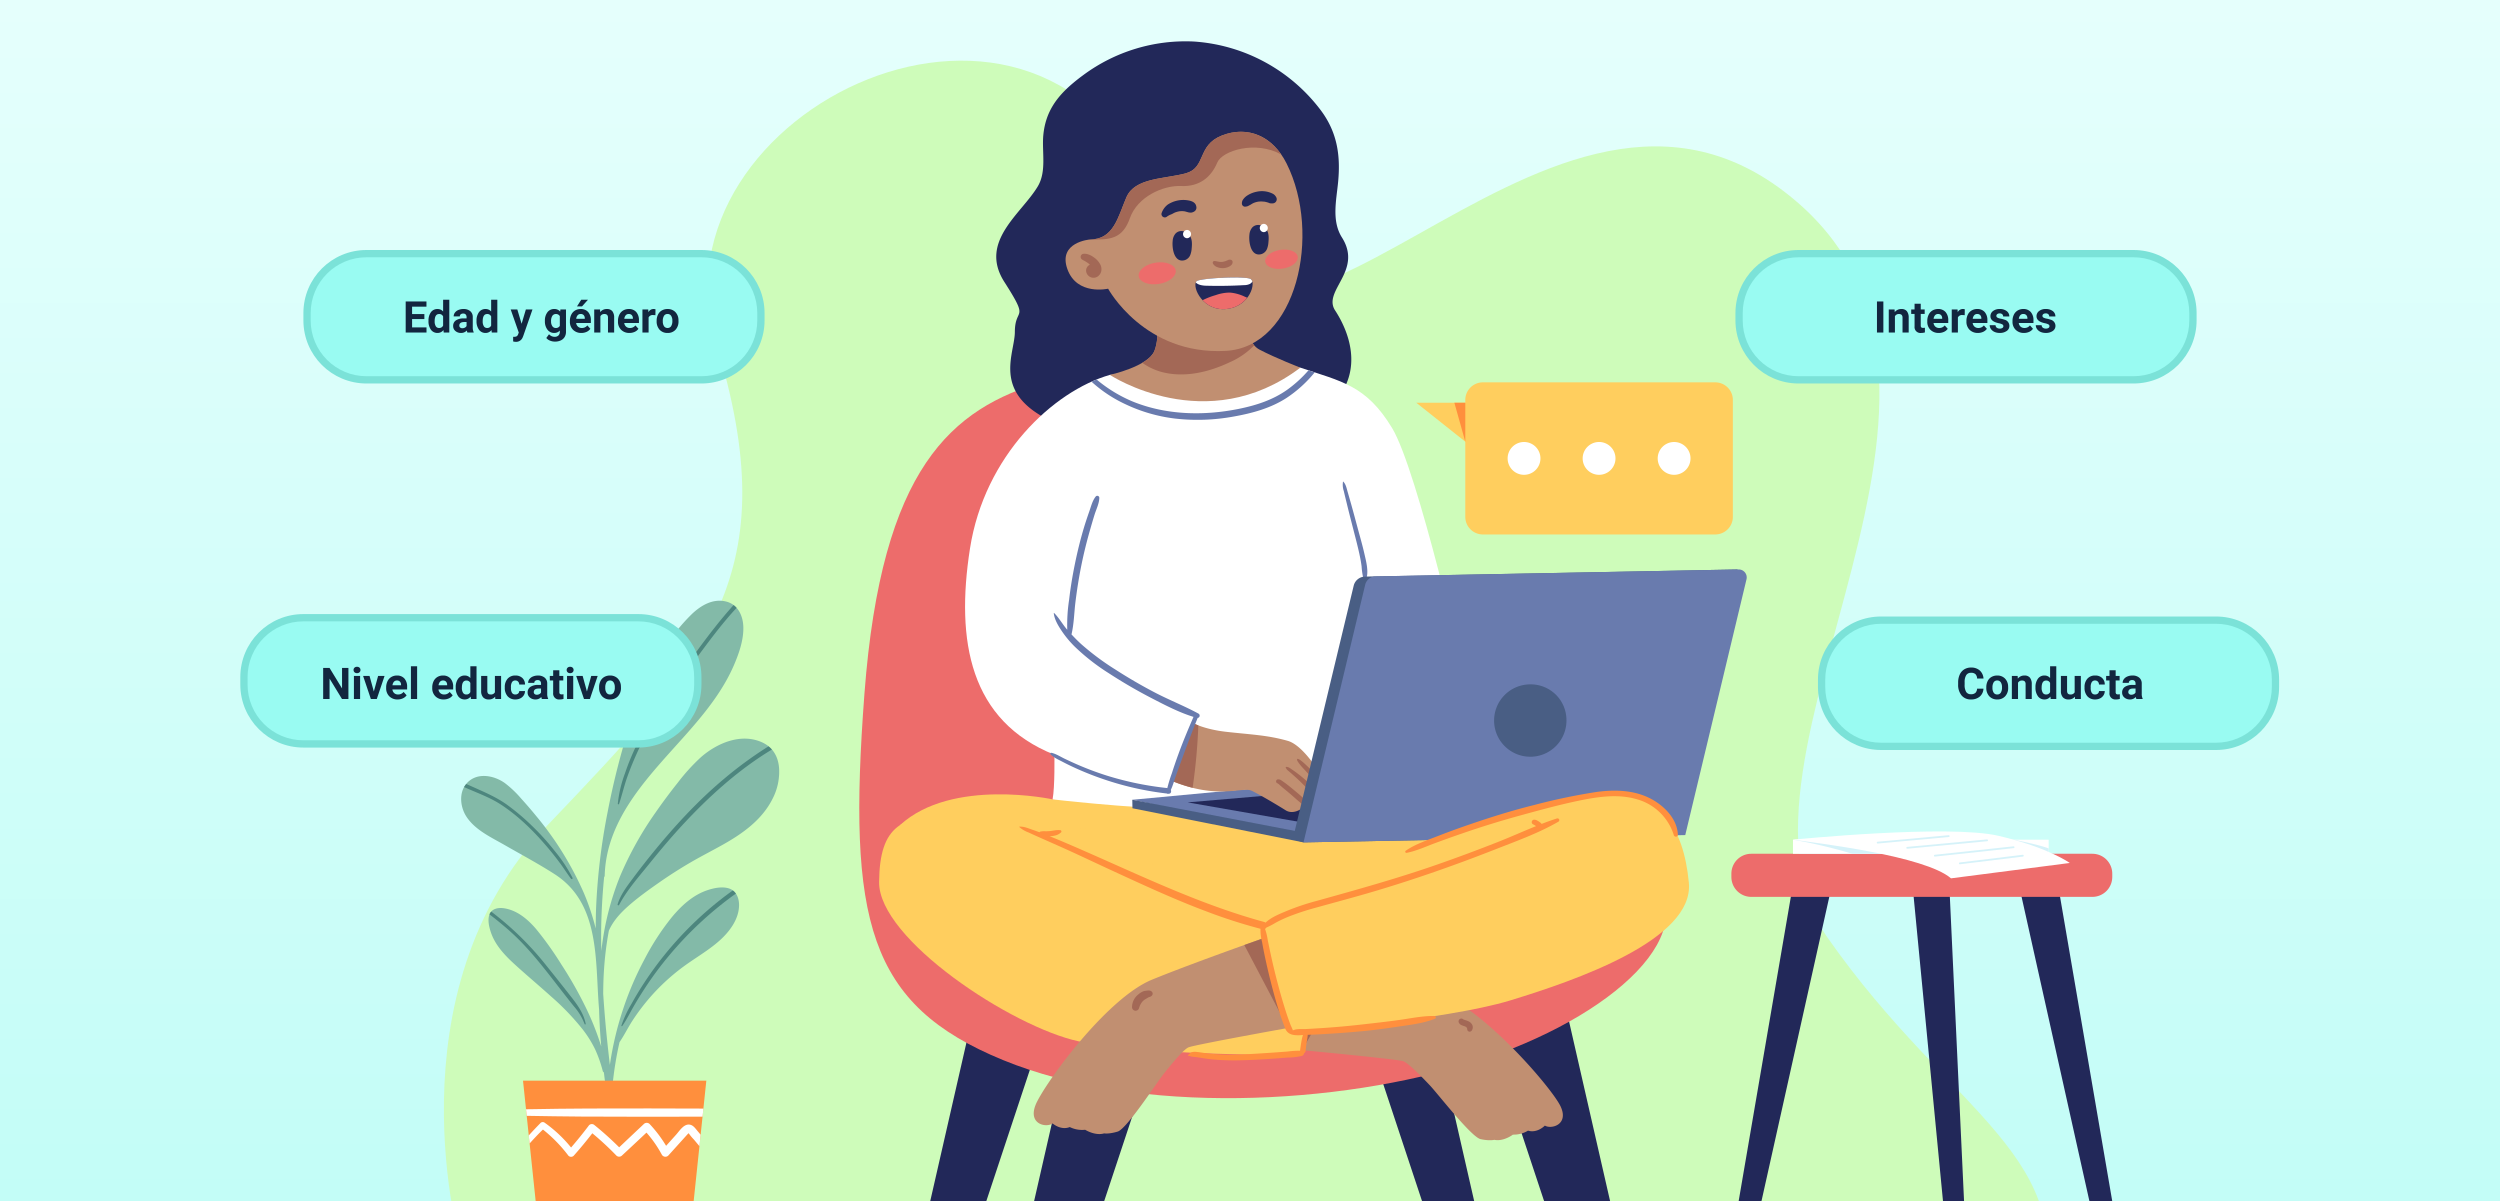 <svg xmlns="http://www.w3.org/2000/svg" xmlns:xlink="http://www.w3.org/1999/xlink" width="1030" height="495" viewBox="0 0 1030 495">
  <rect x="0" y="0" width="1030" height="495" fill="#333333" stroke="none"/>
  <defs>
    <linearGradient id="linear-gradient" x1="0.5" x2="0.5" y2="1" gradientUnits="objectBoundingBox">
      <stop offset="0" stop-color="#c3fdf7"/>
      <stop offset="1" stop-color="#e5fffc"/>
    </linearGradient>
    <clipPath id="clip-path">
      <rect id="Rectángulo_378151" data-name="Rectángulo 378151" width="737" height="495" transform="translate(411 2049)" fill="#fff" stroke="#707070" stroke-width="1"/>
    </clipPath>
    <clipPath id="clip-path-2">
      <rect id="Rectángulo_378150" data-name="Rectángulo 378150" width="409.297" height="581.299" fill="none"/>
    </clipPath>
    <clipPath id="clip-path-3">
      <rect id="Rectángulo_378158" data-name="Rectángulo 378158" width="171.598" height="188.116" fill="none"/>
    </clipPath>
    <clipPath id="clip-path-4">
      <rect id="Rectángulo_378159" data-name="Rectángulo 378159" width="131.041" height="263.536" fill="none"/>
    </clipPath>
  </defs>
  <g id="Grupo_1072879" data-name="Grupo 1072879" transform="translate(-285 -2049)">
    <g id="Grupo_1072878" data-name="Grupo 1072878">
      <path id="Trazado_608309" data-name="Trazado 608309" d="M0,0H1030V495H0Z" transform="translate(1315 2544) rotate(180)" fill="url(#linear-gradient)"/>
      <g id="Enmascarar_grupo_154376" data-name="Enmascarar grupo 154376" transform="translate(28)" clip-path="url(#clip-path)">
        <path id="Trazado_610496" data-name="Trazado 610496" d="M447,2563.146s-30.817-104.6,35.744-174.327S581.108,2285.28,552,2190.192s135.71-175.384,181.141-57.053,156.386-83.467,258.859-5.283-33.818,233.494,17.951,307.45,105.423,89.8,87.049,153.2S447,2563.146,447,2563.146Z" fill="#cefcba"/>
        <g id="Grupo_1072858" data-name="Grupo 1072858" transform="translate(567.352 2066)">
          <g id="Grupo_1072857" data-name="Grupo 1072857" clip-path="url(#clip-path-2)">
            <path id="Trazado_610432" data-name="Trazado 610432" d="M379.05,331.515c0,22.968-84.853,41.588-189.525,41.588S0,354.483,0,331.515s84.853-41.588,189.525-41.588S379.05,308.548,379.05,331.515" transform="translate(0 208.195)" fill="#8fab75"/>
            <path id="Trazado_610433" data-name="Trazado 610433" d="M88.564,242.934,57.278,379.9a9.981,9.981,0,0,0,19.2,5.364l45.48-137.135Z" transform="translate(40.949 174.45)" fill="#222859"/>
            <path id="Trazado_610434" data-name="Trazado 610434" d="M209.211,233.43,240.5,370.4a9.981,9.981,0,0,1-19.2,5.364l-45.48-137.135Z" transform="translate(126.252 167.625)" fill="#222859"/>
            <path id="Trazado_610435" data-name="Trazado 610435" d="M173.645,228.967l26.9,117.774a8.582,8.582,0,0,1-16.513,4.613l-39.106-117.92Z" transform="translate(104.073 164.42)" fill="#222859"/>
            <path id="Trazado_610436" data-name="Trazado 610436" d="M68.86,217.948,38.765,349.7a9.6,9.6,0,0,0,18.471,5.159l43.748-131.912Z" transform="translate(27.663 156.508)" fill="#222859"/>
            <path id="Trazado_610437" data-name="Trazado 610437" d="M101.588,82.727c-38.075,11.181-67,35.3-74.048,128.737S28.95,339.508,84.663,362.35s138.223,18.686,194.64.691,97.322-54.678,69.817-78.9-90.267-34.606-118.476-47.064S191.151,56.426,101.588,82.727" transform="translate(18.252 57.405)" fill="#ed6c6b"/>
            <path id="Trazado_610438" data-name="Trazado 610438" d="M138,219.3s32.867,8.46,51.686,14.36c19.72,6.182,48.607,40.045,52.23,47.593s-3.677,9.657-6.431,8.018c0,0-3.093,3.251-6.931,2.077a11.456,11.456,0,0,1-6.22,1.644s-3.866,2.941-7.673,2.139c0,0-1.825.527-5.632-.275s-17.648-18.712-20.932-22.175-8.608-9-10.929-9.927-50.938-5.448-50.938-5.448Z" transform="translate(90.643 157.477)" fill="#c18f71"/>
            <path id="Trazado_610439" data-name="Trazado 610439" d="M132.01,253.05l15.313-26.613-16.3,1.677Z" transform="translate(94.085 162.604)" fill="#a36856"/>
            <path id="Trazado_610440" data-name="Trazado 610440" d="M94.043,13.99q-2.08,1.515-4.055,3.173c-7,5.871-11.432,12.126-12.331,21.474C77,45.5,79.1,53.524,75.383,59.776,68.607,71.162,50.947,82.5,61.609,99.168s4.349,9.953,4.314,20.617-13.4,30.886,31.407,42.367,87.473.522,100.062-13.24,5.805-29.876.49-38,11.546-16.241,2.806-30.07c-4.383-6.934-2.242-15.544-1.548-23.15.995-10.9-.476-20.339-7.189-29.285A71.415,71.415,0,0,0,139.674.108,70.811,70.811,0,0,0,94.043,13.99" transform="translate(41.841 0)" fill="#222859"/>
            <path id="Trazado_610441" data-name="Trazado 610441" d="M35.228,198.575c21.387-19.552,62.788-10.556,62.788-10.556l55.4-7,92.657,3.773s49.4-7.9,79.46-11.676l-15.492,46.328L184.543,259.638l-70.877-6.716Z" transform="translate(25.297 124.313)" fill="#ffce5e"/>
            <path id="Trazado_610442" data-name="Trazado 610442" d="M157.686,200.2s-73.533-16.263-95.875-15.138-31.374,4.878-31.64,28.457,54.745,59.721,82.165,65.647,91.724,5.766,91.724,5.766l7.47-42.5L129.1,211.572Z" transform="translate(21.665 132.85)" fill="#ffce5e"/>
            <path id="Trazado_610443" data-name="Trazado 610443" d="M166.313,214.178s-32.046,11.178-50.3,18.631c-19.133,7.81-45.086,43.97-48.067,51.794s4.47,9.315,7.079,7.453c0,0,3.354,2.981,7.08,1.491a11.466,11.466,0,0,0,6.335,1.117s4.1,2.608,7.826,1.491c0,0,1.862.373,5.589-.746s16.023-20.122,19-23.847,7.824-9.688,10.059-10.807,50.3-9.688,50.3-9.688Z" transform="translate(48.291 153.8)" fill="#c18f71"/>
            <path id="Trazado_610444" data-name="Trazado 610444" d="M110.442,81.247c-23.351,6.707-51.67,33.288-57.632,71.543s0,71.047,34.778,84.958c0,0,.247,13.166-.746,18.382,0,0,109.054,13.166,148.055-3.228l-1.988-12.918L256.758,206.7S237.382,120.744,226.7,103.108s-20.868-19.129-37.76-24.842c0,0-50.179,2.235-50.924,2.235s-27.574.746-27.574.746" transform="translate(36.469 56.203)" fill="#fff"/>
            <path id="Trazado_610445" data-name="Trazado 610445" d="M90.888,185.172l83.838-7.852-13.92,23.4Z" transform="translate(65.266 127.333)" fill="#697bae"/>
            <path id="Trazado_610446" data-name="Trazado 610446" d="M104.158,185.5l83.151-7.139L173.191,197.56Z" transform="translate(74.796 128.084)" fill="#222859"/>
            <path id="Trazado_610447" data-name="Trazado 610447" d="M104.388,67.122s1.988,8.943-.5,15.4-18.384,9.937-18.384,9.937,39.746,26.332,78.5-2.981c0,0-10.065-3.866-16.892-7.453s-6.458-19.377-6.458-19.377Z" transform="translate(61.403 44.989)" fill="#c18f71"/>
            <path id="Trazado_610448" data-name="Trazado 610448" d="M100.256,187.275l8.7-23.847s4.678,2.684,13.91,3.725c10.08,1.139,17.019,1.34,25.357,3.723s19.059,22.038,18.464,26.206-5.957,1.936-7,.6a4.781,4.781,0,0,1-6.4,1.49s-3.127,2.084-5.957.3-10.274-6.254-14-8.041-13.863,3.891-33.072-4.149" transform="translate(71.993 117.357)" fill="#c18f71"/>
            <path id="Trazado_610449" data-name="Trazado 610449" d="M161.428,199.446,90.955,185.394l-.067-3.5,68.47,13.118Z" transform="translate(65.267 130.615)" fill="#495e84"/>
            <path id="Trazado_610450" data-name="Trazado 610450" d="M139.4,80.283c-4.611-5.364-4.328-17.633-4.328-17.633L98.806,67.122s1.988,8.943-.5,15.4c-.74,1.926-2.679,3.586-5.027,4.969a25.182,25.182,0,0,0,7.891,3.751c9.372,2.534,19.463.151,28.23-4.024a31.377,31.377,0,0,0,10-6.936" transform="translate(66.985 44.989)" fill="#a36856"/>
            <path id="Trazado_610451" data-name="Trazado 610451" d="M84.886,66.088S71.684,67.16,75.62,78.25s16.794,8.108,16.794,8.108,14.868,27.445,48.454,25.622c29.343-1.593,39.587-48.186,25.1-77.165-5.79-11.583-16.215-15.638-26.639-11.583s-6.371,13.32-15.057,15.636S103.419,40.6,99.943,48.714,94.731,66.088,84.886,66.088" transform="translate(53.776 15.584)" fill="#c18f71"/>
            <path id="Trazado_610452" data-name="Trazado 610452" d="M86.647,55.468a8.274,8.274,0,0,0-2.809-3.1A7.563,7.563,0,0,0,81.9,51.322a4.591,4.591,0,0,0-2.455-.308,1.292,1.292,0,0,0-.567,2.146,4.269,4.269,0,0,0,.926.589c.249.125.493.261.73.411.253.161.512.313.763.478.1.065.2.134.292.2l-.027-.031c0,.007.029.027.046.043l.038.026c.139.1.058.05-.012,0,.055.043.12.089.132.1.186.156.364.325.534.5a2.686,2.686,0,0,0-1.55,2.5A3.068,3.068,0,0,0,85.424,60.4a3.679,3.679,0,0,0,1.563-2.179,4.242,4.242,0,0,0-.34-2.752" transform="translate(56.367 36.586)" fill="#a36856"/>
            <path id="Trazado_610453" data-name="Trazado 610453" d="M80.293,53.214a.525.525,0,0,0,.043.036l-.026-.024-.017-.012" transform="translate(57.658 38.213)" fill="#a36856"/>
            <path id="Trazado_610454" data-name="Trazado 610454" d="M159.569,31.074c-6.015-8.67-15.217-11.424-24.423-7.843-10.425,4.053-6.371,13.32-15.057,15.636S99.238,40.6,95.764,48.712,90.552,66.087,80.707,66.087c8.3.149,13.444-.108,16.528-8.848s13.624-13.513,21.079-13.183,12.339-3.527,14.91-9.7c2.017-4.842,15.745-9.2,26.345-3.287" transform="translate(57.955 15.585)" fill="#a36856"/>
            <path id="Trazado_610455" data-name="Trazado 610455" d="M117.744,218.54l17.966,34.192.309-.055L137.5,232.6l-7.443-18.421s-5.067,1.768-12.308,4.362" transform="translate(84.552 153.8)" fill="#a36856"/>
            <path id="Trazado_610456" data-name="Trazado 610456" d="M173.068,79.746q-1.258-.407-2.57-.837A50.623,50.623,0,0,1,161.617,87c-5.924,4.165-12.733,6.348-19.772,7.778-14.411,2.926-29.888,2.6-43.645-2.965a57.7,57.7,0,0,1-14.99-9.118q-1.049.425-2.1.9a55.281,55.281,0,0,0,13.92,9.255,65.756,65.756,0,0,0,20.478,5.934,82.1,82.1,0,0,0,24.17-.835c7.585-1.342,15.2-3.414,21.732-7.625a51.727,51.727,0,0,0,11.661-10.577" transform="translate(58.243 56.664)" fill="#697bae"/>
            <path id="Trazado_610457" data-name="Trazado 610457" d="M150.276,135.272c-.761-3.347-1.711-6.652-2.61-9.963-.929-3.433-1.837-6.871-2.8-10.293q-.722-2.567-1.464-5.129c-.435-1.484-.708-3.148-1.816-4.28a.073.073,0,0,0-.12.033,8.062,8.062,0,0,0,.347,3.893c.39,1.735.83,3.46,1.247,5.189.833,3.457,1.735,6.9,2.612,10.345.849,3.34,1.749,6.673,2.488,10.041.39,1.783.746,3.581.976,5.391a29.2,29.2,0,0,0,.61,4.5.789.789,0,0,0,1.51,0c.71-3.014-.311-6.778-.983-9.73" transform="translate(101.491 75.822)" fill="#697bae"/>
            <path id="Trazado_610458" data-name="Trazado 610458" d="M111.368,164.507a19.818,19.818,0,0,1-2.417-1.079l-8.694,23.849a60.93,60.93,0,0,0,8.762,2.928,237.092,237.092,0,0,0,2.349-25.7" transform="translate(71.994 117.357)" fill="#a36856"/>
            <path id="Trazado_610459" data-name="Trazado 610459" d="M132.318,198.764c-5.792-3.151-11.994-5.58-17.853-8.628q-8.5-4.425-16.552-9.633a106.042,106.042,0,0,1-13.9-10.348c-1.411-1.28-2.752-2.644-4.053-4.044,1.033-4.333,1.081-8.888,1.625-13.3.624-5.048,1.411-10.073,2.417-15.059.959-4.749,2.117-9.455,3.44-14.114.663-2.328,1.328-4.654,2.055-6.965.689-2.184,1.89-4.534,1.928-6.838A.841.841,0,0,0,90,109.241c-1.393,1.672-1.95,4.055-2.663,6.08-.845,2.4-1.656,4.814-2.38,7.252-1.441,4.874-2.639,9.827-3.651,14.808-.96,4.745-1.754,9.532-2.307,14.343a68.616,68.616,0,0,0-.782,12.465c-.07-.084-.153-.161-.223-.246-1.785-2.12-3.221-4.709-5.185-6.652a.086.086,0,0,0-.144.06c.247,2.608,1.869,5.263,3.3,7.386a42.582,42.582,0,0,0,5.312,6.39,86.9,86.9,0,0,0,14.052,10.979,204.8,204.8,0,0,0,17.781,10.346c5.46,2.826,11.2,5.809,17.121,7.64-2.179,5.022-4.3,10.084-6.18,15.226-.966,2.653-1.883,5.314-2.734,8a59.206,59.206,0,0,0-1.873,6.1,128.592,128.592,0,0,1-24.56-5.022A123.228,123.228,0,0,1,82.8,219.915c-1.9-.821-3.788-1.691-5.658-2.584-1.764-.844-3.548-2.031-5.474-2.445a.364.364,0,0,0-.35.6c1.356,1.419,3.333,2.254,5.051,3.158,1.936,1.019,3.907,1.96,5.9,2.85A127.2,127.2,0,0,0,94.4,226.183a124.777,124.777,0,0,0,24.943,5.493.519.519,0,0,0,.6.072c.955.1,1.258-.861.942-1.563.9-1.931,1.466-4.111,2.175-6.068q1.441-3.982,2.9-7.958c1.929-5.237,3.876-10.46,5.984-15.626a.962.962,0,0,0,.368-1.768" transform="translate(51.142 78.265)" fill="#697bae"/>
            <path id="Trazado_610460" data-name="Trazado 610460" d="M136.8,184.976c-.472-.46-.942-.923-1.441-1.352q-1.5-1.294-3.032-2.548c-1.005-.823-2.008-1.663-3.056-2.431-.529-.388-1.07-.761-1.608-1.134a2.321,2.321,0,0,0-1.476-.524.849.849,0,0,0-.225,1.66,4.361,4.361,0,0,1,1.027.809c.442.383.875.777,1.326,1.144q1.448,1.18,2.867,2.393c.919.785,1.825,1.586,2.728,2.388.44.39.9.756,1.354,1.13a3.6,3.6,0,0,0,1.711.978.747.747,0,0,0,.9-.905,3.383,3.383,0,0,0-1.079-1.608" transform="translate(90.032 127.092)" fill="#a36856"/>
            <path id="Trazado_610461" data-name="Trazado 610461" d="M137.581,181.02c-.95-.955-1.991-1.831-3.022-2.7q-1.518-1.268-3.125-2.416-.84-.6-1.7-1.173a6.43,6.43,0,0,0-.766-.481,3.377,3.377,0,0,0-1.022-.251.219.219,0,0,0-.244.318,3.866,3.866,0,0,0,.459.777,5.73,5.73,0,0,0,.684.622q.753.626,1.488,1.275,1.513,1.335,2.981,2.72c.959.9,1.866,1.849,2.8,2.768s1.811,2.051,3.084,2.46a.6.6,0,0,0,.727-.725c-.29-1.3-1.44-2.285-2.349-3.2" transform="translate(91.682 124.949)" fill="#a36856"/>
            <path id="Trazado_610462" data-name="Trazado 610462" d="M136.838,177.234c-.706-.727-1.457-1.412-2.192-2.11s-1.428-1.371-2.206-1.99a9.281,9.281,0,0,0-1.237-.873c-.1-.058-.7-.328-.771-.081-.132.438.112.761.34,1.122.253.4.538.766.826,1.139.6.777,1.3,1.478,1.96,2.2.636.691,1.261,1.392,1.924,2.057a6.311,6.311,0,0,0,2.388,1.856.693.693,0,0,0,.845-.845,6.524,6.524,0,0,0-1.878-2.474" transform="translate(93.636 123.569)" fill="#a36856"/>
            <path id="Trazado_610463" data-name="Trazado 610463" d="M129.381,237.75l4.407,1.357L286.4,236.19l26.225-109.529L159.128,129.6a4.9,4.9,0,0,0-4.67,3.757Z" transform="translate(92.908 90.955)" fill="#495e84"/>
            <path id="Trazado_610464" data-name="Trazado 610464" d="M131.945,239.109l157.28-3.007,25.23-105.376a3.3,3.3,0,0,0-3.273-4.068l-149.547,2.857a4.486,4.486,0,0,0-4.275,3.44Z" transform="translate(94.749 90.952)" fill="#697bae"/>
            <path id="Trazado_610465" data-name="Trazado 610465" d="M168.219,207.4s72.662-26.084,95.019-26.828,32.237,12.989,34.474,36.463-46.77,40.3-73.6,48.493-90.92,13.415-90.92,13.415l-11-41.733,79.562-37.637Z" transform="translate(87.746 129.649)" fill="#ffce5e"/>
            <path id="Trazado_610466" data-name="Trazado 610466" d="M207.459,168.748a14.909,14.909,0,1,1-14.9-14.532,14.722,14.722,0,0,1,14.9,14.532" transform="translate(127.57 110.742)" fill="#495e84"/>
            <path id="Trazado_610467" data-name="Trazado 610467" d="M285.391,186.372c-2.153.691-4.28,1.462-6.393,2.278a1.537,1.537,0,0,0-.277-.345,6.349,6.349,0,0,0-.852-.646q-.345-.222-.7-.414a2.534,2.534,0,0,0-1.225-.342,1.023,1.023,0,0,0-1,.88,1.006,1.006,0,0,0,.72,1.11c.186.1.363.227.545.333s.347.213.515.325c-5.309,2.137-10.546,4.5-15.856,6.592q-12.306,4.85-24.8,9.219c-16.346,5.709-33,10.338-49.67,14.982a99.737,99.737,0,0,0-12.319,4.12c-2.768,1.177-6.467,2.586-8.8,4.86a1.56,1.56,0,0,0-.545-.273c-27.632-7.52-53.091-20.22-79.283-31.5-3.034-1.307-6.075-2.606-9.144-3.83.172-.012.345,0,.519-.017a11.208,11.208,0,0,0,2.285-.423,5.312,5.312,0,0,0,1.916-1.163.534.534,0,0,0-.375-.9,10.41,10.41,0,0,0-2.094.062c-.624.1-1.251.21-1.878.282a16.814,16.814,0,0,1-2.038.107,7.991,7.991,0,0,0-2.1.124.745.745,0,0,0-.418.294c-.948-.357-1.9-.7-2.861-1.027-1.739-.584-3.587-1.445-5.448-1.273a.062.062,0,0,0-.043.1,11.749,11.749,0,0,0,3.886,2.294c1.684.792,3.383,1.541,5.082,2.3,3.2,1.426,6.4,2.826,9.594,4.264,6.5,2.928,12.932,6.008,19.408,8.991,12.827,5.905,25.667,11.889,38.9,16.851a215.445,215.445,0,0,0,22.552,7.273,19.237,19.237,0,0,0,.632,5.405q.554,3.147,1.222,6.271,1.289,6.064,2.857,12.061c1,3.828,2.072,7.64,3.319,11.4q.992,2.989,2.149,5.922c1.208,3.048,4.343,2.907,7.319,2.721a12.721,12.721,0,0,0-.524,2.034c-.285,1.462-.5,2.936-.672,4.417a38.493,38.493,0,0,0-5.129.325q-3.062.242-6.125.454c-4.3.292-8.6.589-12.9.746a96.667,96.667,0,0,1-12.381-.232c-1.938-.177-3.845-.546-5.776-.766-1.964-.222-2.728-.027-3.905,1.392a.1.1,0,0,0,.069.165c.606.036,1.23.337,1.854.4,1.014.1,2.005.2,3.012.375,1.825.309,3.651.577,5.494.753a100.659,100.659,0,0,0,12.386.3c4.053-.113,8.1-.349,12.149-.632q3.064-.214,6.125-.464a25.234,25.234,0,0,0,6.017-.728,1.2,1.2,0,0,0,.739-1.034,1.24,1.24,0,0,0,.658-1.027c.117-1.347.3-2.682.512-4.015.113-.7.282-1.44.323-2.148.007-.129.015-.27.021-.411,2.426-.079,4.85-.2,7.273-.344,5.149-.306,10.295-.687,15.428-1.173,4.881-.46,9.748-1.144,14.6-1.864,5.049-.747,10.314-1.34,15.078-3.225a.594.594,0,0,0-.156-1.161c-4.854-.07-9.712.967-14.513,1.642-5.242.737-10.5,1.311-15.758,1.907q-7.512.85-15.054,1.369c-2.512.17-5.027.316-7.542.457-1.689.1-3.9-.222-5.46.572-.282-.871-.766-1.737-1.064-2.526q-1.046-2.77-1.941-5.594c-1.2-3.773-2.282-7.591-3.294-11.42q-1.536-5.809-2.807-11.685-.637-2.935-1.235-5.878a25.665,25.665,0,0,0-1.131-4.72,1.517,1.517,0,0,0,.529-.545,30.139,30.139,0,0,0,3.7-1.919,51.114,51.114,0,0,1,5.606-2.637,104.681,104.681,0,0,1,10.927-3.594c8.125-2.264,16.269-4.415,24.354-6.819,16.657-4.952,33.121-10.723,49.3-17.076,8.9-3.5,18.2-6.8,26.483-11.6a.726.726,0,0,0-.557-1.321" transform="translate(45.784 133.807)" fill="#ff8f3d"/>
            <path id="Trazado_610468" data-name="Trazado 610468" d="M257.774,183.174c-6.929-3.747-14.968-3.976-22.614-2.933a250.276,250.276,0,0,0-26.046,5.469c-8.524,2.108-16.935,4.751-25.247,7.572-4.627,1.57-9.224,3.218-13.772,5-4.5,1.77-9.535,3.393-13.528,6.158a.485.485,0,0,0,.371.881c4-.773,7.9-2.6,11.724-4.008q5.662-2.1,11.372-4.062,11.595-4,23.428-7.252c7.888-2.168,15.77-4.342,23.778-6.032s16.671-3.093,24.686-.677a22.176,22.176,0,0,1,15.083,14.781c.285.866,1.7.768,1.656-.225-.273-6.458-5.494-11.757-10.891-14.676" transform="translate(112.267 129.045)" fill="#ff8f3d"/>
            <path id="Trazado_610469" data-name="Trazado 610469" d="M99.254,228.591c.057.091.04.033-.072-.215a2.071,2.071,0,0,0-.144-.18.312.312,0,0,0-.026-.04l.01.019c-.017-.021-.031-.043-.048-.062a1.485,1.485,0,0,0-.493-.344,2.341,2.341,0,0,0-1-.141,7.693,7.693,0,0,0-.885.112c.448-.074.168-.027.06-.015-.22.026-.442.05-.658.091a4.669,4.669,0,0,0-1.412.579,8.714,8.714,0,0,0-1.273.938,6.738,6.738,0,0,0-2.484,5.177,1.472,1.472,0,0,0,2.886.392c.1-.356.239-.7.366-1.051l.014-.029-.05.1c.04-.076.069-.155.107-.232.081-.165.168-.328.263-.486s.189-.32.29-.476q.07-.106.144-.211l.027-.036a5,5,0,0,1,.68-.718c.065-.057.129-.113.2-.17l.017-.014c.12-.094.249-.18.373-.259.3-.192.608-.371.919-.546.16-.089.309-.194.467-.285.029-.017.019-.015.034-.024l.206-.074c.16-.053.323-.108.483-.165a1.792,1.792,0,0,0,.933-.746.964.964,0,0,0,.072-.885" transform="translate(65.217 163.456)" fill="#a36856"/>
            <path id="Trazado_610470" data-name="Trazado 610470" d="M92.724,231.285c.113-.227.045-.107,0,0" transform="translate(66.585 165.992)" fill="#a36856"/>
            <path id="Trazado_610471" data-name="Trazado 610471" d="M174.7,236.829a3.156,3.156,0,0,0-1.584-1.393,9.751,9.751,0,0,0-1.122-.411c-.235-.07-.471-.143-.7-.227a2.466,2.466,0,0,1-.22-.12,1.226,1.226,0,0,0-.333-.222,1.123,1.123,0,0,0-1.259.227l-.01.012a1.177,1.177,0,0,0-.3,1.132,2.067,2.067,0,0,0,.57.875,3.091,3.091,0,0,0,1,.526c.363.131.732.247,1.094.385a3.472,3.472,0,0,1,.46.259c.041.038.081.079.119.12a3.529,3.529,0,0,1,.249.426c.007.024.015.05.021.074a1.517,1.517,0,0,0,.172.818,1.027,1.027,0,0,0,1.656.05,2.323,2.323,0,0,0,.189-2.531" transform="translate(121.443 168.293)" fill="#a36856"/>
            <path id="Trazado_610472" data-name="Trazado 610472" d="M103.475,40.779l-.029-.007c-.194-.033-.4.026.029.007" transform="translate(74.123 29.271)" fill="#222859"/>
            <path id="Trazado_610473" data-name="Trazado 610473" d="M102.317,40.769c-.163.034-.265.084,0,0" transform="translate(73.357 29.276)" fill="#222859"/>
            <path id="Trazado_610474" data-name="Trazado 610474" d="M112.248,40.77c-.337-2.074-2.593-2.481-4.331-2.666a11.759,11.759,0,0,0-7.438,1.864,7.493,7.493,0,0,0-2.539,3.558,1.382,1.382,0,0,0,2.014,1.548,8.343,8.343,0,0,1,1.265-.785c.107-.053.215-.1.321-.151a.224.224,0,0,0,.043-.014,6,6,0,0,0,1.048-.476c.225-.131.459-.246.691-.363l.045-.022c.1-.038.2-.079.3-.115a9.663,9.663,0,0,1,1.508-.4,2.639,2.639,0,0,0,.309-.052l-.088.027a.8.8,0,0,1,.108-.021c.258-.021.519-.033.778-.034s.521.01.78.031a2.717,2.717,0,0,0,.311.029l-.055,0c.505.091.979.261,1.474.381a4.019,4.019,0,0,0,1.454.151,3.18,3.18,0,0,0,1.172-.457,1.861,1.861,0,0,0,.828-2.034" transform="translate(70.276 27.324)" fill="#222859"/>
            <path id="Trazado_610475" data-name="Trazado 610475" d="M131.3,38.435a3.256,3.256,0,0,0-1.7-1.574,9.893,9.893,0,0,0-6.319-.689,10.935,10.935,0,0,0-3.606,1.385,6.038,6.038,0,0,0-1.768,1.5,5.5,5.5,0,0,0-.472.689,2.911,2.911,0,0,0-.263,1.318,1.3,1.3,0,0,0,1.617,1.232c.136-.022.119-.021.081-.015a2.423,2.423,0,0,0,.868-.23c.211-.107.411-.229.622-.33.455-.216.859-.522,1.307-.756.119-.062.239-.12.359-.177l.067-.029c.241-.088.479-.175.723-.247s.462-.129.7-.179c.132-.029.263-.05.4-.077l.024-.005a11.792,11.792,0,0,1,1.5-.052c.241.01.479.036.718.053.127.01.254.022.383.031l0,0a12.386,12.386,0,0,1,1.466.376l.235.086.11.045a1.233,1.233,0,0,0,.4.141,4.619,4.619,0,0,0,1.1.043,1.707,1.707,0,0,0,1.459-2.538" transform="translate(84.137 25.818)" fill="#222859"/>
            <path id="Trazado_610476" data-name="Trazado 610476" d="M107.465,47.139a3.05,3.05,0,0,0-.452-.591,3.241,3.241,0,0,0-2.031-.943,3.291,3.291,0,0,0-3.2.928,5.035,5.035,0,0,0-1.184,3.039c-.34,2.9.541,9.13,4.917,7.946a3.665,3.665,0,0,0,2.361-2.222,9.066,9.066,0,0,0,.555-2.684c.184-1.859.234-3.919-.969-5.474" transform="translate(72.194 32.685)" fill="#222859"/>
            <path id="Trazado_610477" data-name="Trazado 610477" d="M125.868,45.681a3.05,3.05,0,0,0-.452-.591,3.242,3.242,0,0,0-2.031-.943,3.291,3.291,0,0,0-3.2.928A5.035,5.035,0,0,0,119,48.114c-.34,2.9.541,9.13,4.917,7.946a3.665,3.665,0,0,0,2.361-2.221,9.066,9.066,0,0,0,.555-2.684c.184-1.859.234-3.919-.969-5.474" transform="translate(85.409 31.638)" fill="#222859"/>
            <path id="Trazado_610478" data-name="Trazado 610478" d="M113.324,52.7l.036-.017a.452.452,0,0,0-.065.027l.012,0,.017-.009" transform="translate(81.357 37.831)" fill="#a36856"/>
            <path id="Trazado_610479" data-name="Trazado 610479" d="M117.46,52.4a1.835,1.835,0,0,0-.643,0c-.213.041-.43.241-.641.261q.235-.1.1-.041c-.041.017-.084.033-.127.048-.137.055-.273.113-.407.177-.038.019-.089.045-.141.067.027-.009.022-.005-.036.015a.834.834,0,0,0-.077.036.408.408,0,0,1,.048-.026c-.294.1-.588.18-.89.253-.153.036-.3.069-.459.1l-.009,0c-.012,0,0,0-.017,0-.079.007-.158.014-.237.019a6.67,6.67,0,0,1-.926-.026l-.014,0c-.077-.015-.155-.029-.232-.046-.151-.031-.292-.045-.448-.069.158.024.115.015-.015-.009-.153-.027-.3-.067-.454-.1A3.115,3.115,0,0,0,111.5,53c.007,0-.067-.012-.117-.022-.46-.086-.972-.113-1.163.419-.163.454.213.864.478,1.184a3.187,3.187,0,0,0,.94.708,5.765,5.765,0,0,0,2.478.57,5.629,5.629,0,0,0,2.283-.383,4.608,4.608,0,0,0,1.313-.761,1.782,1.782,0,0,0,.66-1.39.945.945,0,0,0-.907-.928" transform="translate(79.118 37.606)" fill="#a36856"/>
            <path id="Trazado_610480" data-name="Trazado 610480" d="M114.415,52.386h0l.005,0-.007,0" transform="translate(82.161 37.618)" fill="#a36856"/>
            <path id="Trazado_610481" data-name="Trazado 610481" d="M114.442,52.389l-.022,0c.034,0,.062.007.022,0" transform="translate(82.165 37.619)" fill="#a36856"/>
            <path id="Trazado_610482" data-name="Trazado 610482" d="M114.459,52.392l-.026-.007c-.156-.015-.046,0,.026.007" transform="translate(82.117 37.612)" fill="#a36856"/>
            <path id="Trazado_610483" data-name="Trazado 610483" d="M106.437,58.243c1-1.3,20.052-2.314,22.364-.964s-.192,11.181-9.833,12.339-14.46-8.869-12.532-11.376" transform="translate(76.131 40.673)" fill="#222859"/>
            <path id="Trazado_610484" data-name="Trazado 610484" d="M126.126,62.4c-.35-.155-.7-.309-1.055-.457a17.7,17.7,0,0,0-6.106-1.677,18.045,18.045,0,0,0-5.888,1.07,30.451,30.451,0,0,0-5.326,2.07,11.489,11.489,0,0,0,9.974,3.613,12.2,12.2,0,0,0,8.4-4.62" transform="translate(77.376 43.271)" fill="#ed6c6b"/>
            <path id="Trazado_610485" data-name="Trazado 610485" d="M128.728,57.279c-2.314-1.349-21.366-.333-22.364.964a1.772,1.772,0,0,0-.242.476c.917.979,2.67,1.277,4.135,1.318q7.9.222,15.793-.235a5.386,5.386,0,0,0,2.362-.509,3.434,3.434,0,0,0,1-.905,1.683,1.683,0,0,0-.687-1.108" transform="translate(76.205 40.674)" fill="#fff"/>
            <path id="Trazado_610486" data-name="Trazado 610486" d="M104.708,45.245a1.709,1.709,0,0,0,0,3.416,1.709,1.709,0,0,0,0-3.416" transform="translate(74.005 32.49)" fill="#fff"/>
            <path id="Trazado_610487" data-name="Trazado 610487" d="M123.111,43.786a1.709,1.709,0,0,0,0,3.416,1.709,1.709,0,0,0,0-3.416" transform="translate(87.22 31.443)" fill="#fff"/>
            <path id="Trazado_610488" data-name="Trazado 610488" d="M107.676,56.335c.383,2.419-2.716,4.921-6.922,5.587s-7.927-.753-8.312-3.172,2.716-4.921,6.922-5.587,7.929.753,8.312,3.172" transform="translate(66.359 38.059)" fill="#ed6c6b"/>
            <path id="Trazado_610489" data-name="Trazado 610489" d="M136.162,52.875c.337,2.124-2.385,4.319-6.077,4.905s-6.96-.66-7.3-2.785,2.383-4.319,6.077-4.905,6.96.661,7.3,2.785" transform="translate(88.154 35.866)" fill="#ed6c6b"/>
            <path id="Trazado_610490" data-name="Trazado 610490" d="M273.725,144.461H177.993a7.253,7.253,0,0,1-7.252-7.252V89.045a7.253,7.253,0,0,1,7.252-7.252h95.732a7.253,7.253,0,0,1,7.252,7.252v48.163a7.252,7.252,0,0,1-7.252,7.252" transform="translate(122.608 58.735)" fill="#ffce5e"/>
            <path id="Trazado_610491" data-name="Trazado 610491" d="M194.414,102.855a6.76,6.76,0,1,1-6.759-6.759,6.761,6.761,0,0,1,6.759,6.759" transform="translate(129.899 69.006)" fill="#fff"/>
            <path id="Trazado_610492" data-name="Trazado 610492" d="M212.407,102.855a6.76,6.76,0,1,1-6.761-6.759,6.761,6.761,0,0,1,6.761,6.759" transform="translate(142.82 69.006)" fill="#fff"/>
            <path id="Trazado_610493" data-name="Trazado 610493" d="M230.4,102.855A6.76,6.76,0,1,1,223.64,96.1a6.761,6.761,0,0,1,6.761,6.759" transform="translate(155.741 69.006)" fill="#fff"/>
            <path id="Trazado_610494" data-name="Trazado 610494" d="M158.991,86.686h23.531v18.688Z" transform="translate(114.171 62.249)" fill="#ffce5e"/>
            <path id="Trazado_610495" data-name="Trazado 610495" d="M172.621,102.718V86.687h-4.5Z" transform="translate(120.728 62.249)" fill="#ff8f3d"/>
          </g>
        </g>
        <g id="Grupo_1072865" data-name="Grupo 1072865" transform="translate(964 2391.558)">
          <g id="Grupo_1072864" data-name="Grupo 1072864" clip-path="url(#clip-path-3)">
            <path id="Trazado_610514" data-name="Trazado 610514" d="M171.6,127.815c0,8.9-38.413,16.115-85.8,16.115S0,136.714,0,127.815,38.413,111.7,85.8,111.7s85.8,7.215,85.8,16.115" transform="translate(0 44.186)" fill="#8fab75"/>
            <path id="Trazado_610515" data-name="Trazado 610515" d="M29.9,15.881,4.466,164.17a4.138,4.138,0,0,0,8.118,1.6L45.715,17.147Z" transform="translate(1.743 6.282)" fill="#222859"/>
            <path id="Trazado_610516" data-name="Trazado 610516" d="M105.464,15.881l25.43,148.289a4.138,4.138,0,0,1-8.118,1.6L89.645,17.147Z" transform="translate(35.462 6.282)" fill="#222859"/>
            <path id="Trazado_610517" data-name="Trazado 610517" d="M73.19,16.217l6.727,144.152a3.97,3.97,0,0,1-7.917.565L57.984,15.557Z" transform="translate(22.937 6.154)" fill="#222859"/>
            <path id="Trazado_610518" data-name="Trazado 610518" d="M153.258,24.349H12.735a8.2,8.2,0,0,1-8.2-8.2V14.787a8.2,8.2,0,0,1,8.2-8.2H153.258a8.2,8.2,0,0,1,8.2,8.2v1.361a8.2,8.2,0,0,1-8.2,8.2" transform="translate(1.794 2.606)" fill="#ed6c6b"/>
            <rect id="Rectángulo_378157" data-name="Rectángulo 378157" width="105.338" height="5.801" transform="translate(31.709 3.391)" fill="#fff"/>
            <path id="Trazado_610519" data-name="Trazado 610519" d="M69.412,8.231a14.1,14.1,0,0,0,.38-2.452L62.881,2.43H22.72a215.552,215.552,0,0,1,24.451,5.8Z" transform="translate(8.988 0.961)" fill="#d5f2f9"/>
            <path id="Trazado_610520" data-name="Trazado 610520" d="M86.71,6.491l7.66,1.74h10.8V6.024C100.4,4.244,90.71,2.43,90.71,2.43l-10.118.793Z" transform="translate(31.881 0.961)" fill="#d5f2f9"/>
            <path id="Trazado_610521" data-name="Trazado 610521" d="M107.44,1.81c20.67,4.851,29.317,11.179,29.317,11.179L87.825,19.316C77.068,10.036,32.564,4.763,22.72,3.391c0,0,64.05-6.432,84.72-1.581" transform="translate(8.988 0)" fill="#fff"/>
            <line id="Línea_2944" data-name="Línea 2944" y1="3.164" x2="25.942" transform="translate(100.451 9.983)" fill="none" stroke="#d5f2f9" stroke-linecap="round" stroke-linejoin="round" stroke-width="0.75"/>
            <line id="Línea_2945" data-name="Línea 2945" y1="3.481" x2="32.429" transform="translate(90.169 6.503)" fill="none" stroke="#d5f2f9" stroke-linecap="round" stroke-linejoin="round" stroke-width="0.75"/>
            <line id="Línea_2946" data-name="Línea 2946" y1="3.084" x2="32.904" transform="translate(78.779 3.656)" fill="none" stroke="#d5f2f9" stroke-linecap="round" stroke-linejoin="round" stroke-width="0.75"/>
            <line id="Línea_2947" data-name="Línea 2947" y1="2.689" x2="29.265" transform="translate(66.599 1.916)" fill="none" stroke="#d5f2f9" stroke-linecap="round" stroke-linejoin="round" stroke-width="0.75"/>
          </g>
        </g>
        <g id="Grupo_1072867" data-name="Grupo 1072867" transform="translate(447 2296.5)">
          <g id="Grupo_1072866" data-name="Grupo 1072866" transform="translate(0 0)" clip-path="url(#clip-path-4)">
            <path id="Trazado_610522" data-name="Trazado 610522" d="M130.975,68.885c-.382-4.785-2.624-8.581-7.076-10.575-8.641-3.872-18.506.362-25.124,6.166a80.626,80.626,0,0,0-9.622,10.609Q84.444,80.99,80.129,87.2a140.537,140.537,0,0,0-14.659,26.3,116.115,116.115,0,0,0-7.618,29.952c-.036.286-.061.573-.094.859-.036-2-.092-4-.09-6,0-8.194.452-16.352,1.23-24.474a.745.745,0,0,0,.234-.551C59.824,88.839,78.407,71.3,93.468,54.154c7.409-8.432,14.564-17.4,19-27.806,2.024-4.747,3.886-10.137,3.793-15.365-.083-4.655-2.156-9.379-7.043-10.631C103.708-1.061,98.66,1.991,94.835,5.7a77.151,77.151,0,0,0-10.8,13.382C77.777,28.7,73.293,39.365,69.756,50.242a315.016,315.016,0,0,0-9.415,36.828A258.6,258.6,0,0,0,55.576,127c-.1,2.676-.128,5.349-.151,8.025a97.092,97.092,0,0,0-4.913-14.688A133,133,0,0,0,30.8,88.565q-2.924-3.582-6.042-7.007a43.367,43.367,0,0,0-6.825-6.478c-4.466-3.155-11.365-4.473-15.506,0-3.512,3.784-2.887,9.919-.2,13.971,3.627,5.473,10.117,8.414,15.63,11.578,6.9,3.962,13.971,7.731,20.663,12.037,18.987,12.217,16.6,35.892,18.295,55.653q.1,3.5.292,6.989c.157,2.777.364,5.554.6,8.333a113.722,113.722,0,0,0-7.151-17.645,162.312,162.312,0,0,0-9.217-16.048A137,137,0,0,0,30.911,135.3c-3.5-4.1-7.965-7.89-13.494-8.626-2.253-.3-4.927.25-5.781,2.642-.83,2.323-.085,5.318.695,7.558,1.812,5.194,5.783,9.341,9.766,12.977,4.884,4.459,9.964,8.7,14.877,13.13A103.137,103.137,0,0,1,50.1,176.661a46.86,46.86,0,0,1,5.073,8.127,53.332,53.332,0,0,1,3.171,9.008.621.621,0,0,0,.4.441c.036.184.076.369.112.553.4,3.368.836,6.732,1.336,10.081a95.978,95.978,0,0,0,.333,10.368c.047.517.9.459.913-.058.02-.821.056-1.642.083-2.462.119.614.2,1.232.331,1.846.085.421.661.277.634-.126-.009-.128-.025-.256-.034-.385.148.863.283,1.727.45,2.59.16.818,1.3.542,1.239-.247-.416-5.451-1.138-10.877-1.824-16.3a144.856,144.856,0,0,1,2.921-18.209c1.95-2.851,3.456-5.986,5.345-8.887a87.311,87.311,0,0,1,6.053-8.2,85.244,85.244,0,0,1,14.933-14.047C96.5,147.117,101.9,144.1,106.479,140c4.088-3.661,7.935-8.749,8.014-14.488.038-2.845-1.064-5.86-3.944-6.9-2.831-1.021-6.409-.263-9.165.67-5.907,2-10.658,6.366-14.573,11.088A103.47,103.47,0,0,0,75.5,147.787a130.13,130.13,0,0,0-8.509,19.66,133.462,133.462,0,0,0-5.727,23.811c-.531-4.587-1.041-9.177-1.489-13.773-.506-5.161-.913-10.33-1.257-15.5.02-3,.092-6.008.274-9.012a137.259,137.259,0,0,1,2.062-17.033c1.891-4.353,5.307-7.848,8.864-10.9,3.728-3.2,7.758-6.08,11.781-8.893q6.55-4.58,13.476-8.594c4.288-2.476,8.707-4.713,13.02-7.144,8.131-4.583,15.97-10.2,20.269-18.742a24.218,24.218,0,0,0,2.712-12.777" transform="translate(0 -0.001)" fill="#83baa8"/>
            <path id="Trazado_610523" data-name="Trazado 610523" d="M86.86,87.932H11.331l6.919,65.81H79.941Z" transform="translate(14.148 109.794)" fill="#ff8f3d"/>
            <path id="Trazado_610524" data-name="Trazado 610524" d="M13.126,93.354c-.414.009-.83.011-1.243.016l.283,2.705q11.293.216,22.583.306c16.431.121,32.864.056,49.3.043.189,0,.378,0,.567,0l.351-3.337q-11.269-.04-22.54-.063c-16.431-.011-32.866,0-49.3.333" transform="translate(14.837 116.145)" fill="#fff"/>
            <path id="Trazado_610525" data-name="Trazado 610525" d="M81.879,99.159c-.789-.942-1.567-2.127-2.811-2.5-2.611-.78-4.493,2.393-5.97,4.039q-2.068,2.3-4.133,4.6a52.347,52.347,0,0,0-6.8-8.992,1.689,1.689,0,0,0-2.35,0q-5.1,4.8-10.186,9.611a132.079,132.079,0,0,0-10.157-9.136,1.607,1.607,0,0,0-2.462.317c-2.294,3.051-4.706,6.011-7.193,8.9a54.37,54.37,0,0,0-11-10.3,1.324,1.324,0,0,0-1.594.2c-1.639,1.684-3.269,3.384-4.844,5.134l.349,3.312c1.781-1.968,3.582-3.915,5.5-5.75A59.8,59.8,0,0,1,28.515,109.1a1.528,1.528,0,0,0,2.368.3c2.68-2.993,5.228-6.1,7.69-9.269a123.269,123.269,0,0,1,9.9,9.179,1.654,1.654,0,0,0,2.3,0q5.073-4.705,10.108-9.451a48.678,48.678,0,0,1,6.343,9.12,1.694,1.694,0,0,0,2.64.34q2.321-2.57,4.643-5.14l2.251-2.494c.376-.416.749-.832,1.127-1.246.054-.061.223-.2.34-.324a.467.467,0,0,0,.07.049,20.322,20.322,0,0,0,2.132,2.559l2.2,2.644c.025.029.049.061.074.092l.5-4.731Z" transform="translate(15.468 119.277)" fill="#fff"/>
            <path id="Trazado_610526" data-name="Trazado 610526" d="M28.1,78.555A124.821,124.821,0,0,0,6.185,57.178c-.094-.07-.191-.142-.286-.214a3.73,3.73,0,0,0-.706,1.14c3.31,2.527,6.541,5.161,9.595,7.992,7.578,7.018,13.834,15.4,20.154,23.527,1.731,2.226,3.476,4.446,5.255,6.636a22.987,22.987,0,0,1,4.176,7.034.237.237,0,0,0,.456-.124c-.944-4.7-3.892-8.428-6.789-12.116q-4.931-6.277-9.941-12.5" transform="translate(6.484 71.126)" fill="#4d867e"/>
            <path id="Trazado_610527" data-name="Trazado 610527" d="M75.523,55.1c.333-.241.677-.47,1.012-.708a5.522,5.522,0,0,0-1.268-1.311A143.716,143.716,0,0,0,38.875,90.959q-2.82,4.28-5.3,8.765a46.025,46.025,0,0,0-4.212,9.057.2.2,0,0,0,.358.151c1.684-2.411,3-5.113,4.466-7.666q2.206-3.852,4.637-7.573A142.7,142.7,0,0,1,49.5,79.338,147.764,147.764,0,0,1,75.523,55.1" transform="translate(36.647 66.283)" fill="#4d867e"/>
            <path id="Trazado_610528" data-name="Trazado 610528" d="M90.873,26.685c-.342.209-.686.409-1.025.623A160.958,160.958,0,0,0,72.754,39.875C61.455,49.3,51.415,60.3,42.2,71.738q-3.862,4.79-7.533,9.725c-2.381,3.207-4.828,6.449-5.995,10.323a.332.332,0,0,0,.6.254c3.366-6.321,8.3-11.832,12.779-17.382,4.605-5.7,9.339-11.3,14.355-16.656C66.1,47.669,76.653,38.068,88.542,30.312c1.221-.8,2.458-1.565,3.7-2.321a10.948,10.948,0,0,0-1.369-1.306" transform="translate(35.78 33.319)" fill="#4d867e"/>
            <path id="Trazado_610529" data-name="Trazado 610529" d="M15.655,42.021c7.526,4.9,14.119,11.522,19.855,18.382,1.641,1.965,3.222,3.989,4.74,6.049,1.482,2.01,2.8,4.14,4.311,6.125a.365.365,0,0,0,.63-.369,61.451,61.451,0,0,0-7.427-11.167,101.215,101.215,0,0,0-9.143-10.114,92.385,92.385,0,0,0-10.479-8.855C14.072,39.165,9.545,37.2,5,35.16c-1.19-.535-2.386-1.052-3.58-1.576a8.485,8.485,0,0,0-.881,1.261c.648.283,1.293.569,1.943.848,4.479,1.932,9.062,3.656,13.17,6.328" transform="translate(0.677 41.934)" fill="#4d867e"/>
            <path id="Trazado_610530" data-name="Trazado 610530" d="M36.557,58.232a98.99,98.99,0,0,0-4.92,11.933A49.909,49.909,0,0,0,28.7,82.634c-.02.31.425.34.517.07,1.223-3.607,2.057-7.333,3.33-10.933,1.291-3.645,2.766-7.214,4.376-10.728a157.219,157.219,0,0,1,11.3-20.035c4.169-6.415,8.659-12.615,13.195-18.771C65.94,16.1,70.509,9.972,75.539,4.245c.684-.778,1.4-1.531,2.1-2.3A8.509,8.509,0,0,0,76.4.8c-.061.065-.124.126-.182.191-5.107,5.68-9.786,11.74-14.31,17.888C52.648,31.462,43.436,44.151,36.557,58.232" transform="translate(35.835 0.999)" fill="#4d867e"/>
          </g>
        </g>
      </g>
    </g>
    <g id="Trazado_611136" data-name="Trazado 611136" transform="translate(410 2152)" fill="#99fbf2">
      <path d="M 164 53.5 L 26 53.5 C 22.692 53.5 19.483 52.852 16.464 51.575 C 13.547 50.341 10.926 48.575 8.676 46.324 C 6.425 44.074 4.659 41.453 3.425 38.536 C 2.148 35.517 1.5 32.308 1.5 29 L 1.5 26 C 1.5 22.692 2.148 19.483 3.425 16.464 C 4.659 13.547 6.425 10.926 8.676 8.676 C 10.926 6.425 13.547 4.659 16.464 3.425 C 19.483 2.148 22.692 1.5 26 1.5 L 164 1.5 C 167.308 1.5 170.517 2.148 173.536 3.425 C 176.453 4.659 179.074 6.425 181.324 8.676 C 183.575 10.926 185.341 13.547 186.575 16.464 C 187.852 19.483 188.5 22.692 188.5 26 L 188.5 29 C 188.5 32.308 187.852 35.517 186.575 38.536 C 185.341 41.453 183.575 44.074 181.324 46.324 C 179.074 48.575 176.453 50.341 173.536 51.575 C 170.517 52.852 167.308 53.5 164 53.5 Z" stroke="none"/>
      <path d="M 26 3 C 22.894 3 19.882 3.608 17.048 4.806 C 14.31 5.965 11.85 7.623 9.737 9.737 C 7.623 11.85 5.964 14.31 4.806 17.048 C 3.608 19.882 3 22.894 3 26 L 3 29 C 3 32.106 3.608 35.118 4.806 37.952 C 5.964 40.69 7.623 43.15 9.737 45.263 C 11.85 47.377 14.31 49.035 17.048 50.194 C 19.882 51.392 22.894 52 26 52 L 164 52 C 167.106 52 170.118 51.392 172.952 50.194 C 175.69 49.035 178.15 47.377 180.263 45.263 C 182.377 43.15 184.036 40.69 185.194 37.952 C 186.392 35.118 187 32.106 187 29 L 187 26 C 187 22.894 186.392 19.882 185.194 17.048 C 184.036 14.31 182.377 11.85 180.263 9.737 C 178.15 7.623 175.69 5.965 172.952 4.806 C 170.118 3.608 167.106 3 164 3 L 26 3 M 26 0 L 164 0 C 178.359 0 190 11.641 190 26 L 190 29 C 190 43.359 178.359 55 164 55 L 26 55 C 11.641 55 0 43.359 0 29 L 0 26 C 0 11.641 11.641 0 26 0 Z" stroke="none" fill="#7be2d8"/>
    </g>
    <g id="Trazado_611137" data-name="Trazado 611137" transform="translate(1000 2152)" fill="#99fbf2">
      <path d="M 164 53.5 L 26 53.5 C 22.692 53.5 19.483 52.852 16.464 51.575 C 13.547 50.341 10.926 48.575 8.676 46.324 C 6.425 44.074 4.659 41.453 3.425 38.536 C 2.148 35.517 1.5 32.308 1.5 29 L 1.5 26 C 1.5 22.692 2.148 19.483 3.425 16.464 C 4.659 13.547 6.425 10.926 8.676 8.676 C 10.926 6.425 13.547 4.659 16.464 3.425 C 19.483 2.148 22.692 1.5 26 1.5 L 164 1.5 C 167.308 1.5 170.517 2.148 173.536 3.425 C 176.453 4.659 179.074 6.425 181.324 8.676 C 183.575 10.926 185.341 13.547 186.575 16.464 C 187.852 19.483 188.5 22.692 188.5 26 L 188.5 29 C 188.5 32.308 187.852 35.517 186.575 38.536 C 185.341 41.453 183.575 44.074 181.324 46.324 C 179.074 48.575 176.453 50.341 173.536 51.575 C 170.517 52.852 167.308 53.5 164 53.5 Z" stroke="none"/>
      <path d="M 26 3 C 22.894 3 19.882 3.608 17.048 4.806 C 14.31 5.965 11.85 7.623 9.737 9.737 C 7.623 11.85 5.964 14.31 4.806 17.048 C 3.608 19.882 3 22.894 3 26 L 3 29 C 3 32.106 3.608 35.118 4.806 37.952 C 5.964 40.69 7.623 43.15 9.737 45.263 C 11.85 47.377 14.31 49.035 17.048 50.194 C 19.882 51.392 22.894 52 26 52 L 164 52 C 167.106 52 170.118 51.392 172.952 50.194 C 175.69 49.035 178.15 47.377 180.263 45.263 C 182.377 43.15 184.036 40.69 185.194 37.952 C 186.392 35.118 187 32.106 187 29 L 187 26 C 187 22.894 186.392 19.882 185.194 17.048 C 184.036 14.31 182.377 11.85 180.263 9.737 C 178.15 7.623 175.69 5.965 172.952 4.806 C 170.118 3.608 167.106 3 164 3 L 26 3 M 26 0 L 164 0 C 178.359 0 190 11.641 190 26 L 190 29 C 190 43.359 178.359 55 164 55 L 26 55 C 11.641 55 0 43.359 0 29 L 0 26 C 0 11.641 11.641 0 26 0 Z" stroke="none" fill="#7be2d8"/>
    </g>
    <g id="Trazado_611138" data-name="Trazado 611138" transform="translate(384 2302)" fill="#99fbf2">
      <path d="M 164 53.5 L 26 53.5 C 22.692 53.5 19.483 52.852 16.464 51.575 C 13.547 50.341 10.926 48.575 8.676 46.324 C 6.425 44.074 4.659 41.453 3.425 38.536 C 2.148 35.517 1.5 32.308 1.5 29 L 1.5 26 C 1.5 22.692 2.148 19.483 3.425 16.464 C 4.659 13.547 6.425 10.926 8.676 8.676 C 10.926 6.425 13.547 4.659 16.464 3.425 C 19.483 2.148 22.692 1.5 26 1.5 L 164 1.5 C 167.308 1.5 170.517 2.148 173.536 3.425 C 176.453 4.659 179.074 6.425 181.324 8.676 C 183.575 10.926 185.341 13.547 186.575 16.464 C 187.852 19.483 188.5 22.692 188.5 26 L 188.5 29 C 188.5 32.308 187.852 35.517 186.575 38.536 C 185.341 41.453 183.575 44.074 181.324 46.324 C 179.074 48.575 176.453 50.341 173.536 51.575 C 170.517 52.852 167.308 53.5 164 53.5 Z" stroke="none"/>
      <path d="M 26 3 C 22.894 3 19.882 3.608 17.048 4.806 C 14.31 5.965 11.85 7.623 9.737 9.737 C 7.623 11.85 5.964 14.31 4.806 17.048 C 3.608 19.882 3 22.894 3 26 L 3 29 C 3 32.106 3.608 35.118 4.806 37.952 C 5.964 40.69 7.623 43.15 9.737 45.263 C 11.85 47.377 14.31 49.035 17.048 50.194 C 19.882 51.392 22.894 52 26 52 L 164 52 C 167.106 52 170.118 51.392 172.952 50.194 C 175.69 49.035 178.15 47.377 180.263 45.263 C 182.377 43.15 184.036 40.69 185.194 37.952 C 186.392 35.118 187 32.106 187 29 L 187 26 C 187 22.894 186.392 19.882 185.194 17.048 C 184.036 14.31 182.377 11.85 180.263 9.737 C 178.15 7.623 175.69 5.965 172.952 4.806 C 170.118 3.608 167.106 3 164 3 L 26 3 M 26 0 L 164 0 C 178.359 0 190 11.641 190 26 L 190 29 C 190 43.359 178.359 55 164 55 L 26 55 C 11.641 55 0 43.359 0 29 L 0 26 C 0 11.641 11.641 0 26 0 Z" stroke="none" fill="#7be2d8"/>
    </g>
    <g id="Trazado_611139" data-name="Trazado 611139" transform="translate(1034 2303)" fill="#99fbf2">
      <path d="M 164 53.5 L 26 53.5 C 22.692 53.5 19.483 52.852 16.464 51.575 C 13.547 50.341 10.926 48.575 8.676 46.324 C 6.425 44.074 4.659 41.453 3.425 38.536 C 2.148 35.517 1.5 32.308 1.5 29 L 1.5 26 C 1.5 22.692 2.148 19.483 3.425 16.464 C 4.659 13.547 6.425 10.926 8.676 8.676 C 10.926 6.425 13.547 4.659 16.464 3.425 C 19.483 2.148 22.692 1.5 26 1.5 L 164 1.5 C 167.308 1.5 170.517 2.148 173.536 3.425 C 176.453 4.659 179.074 6.425 181.324 8.676 C 183.575 10.926 185.341 13.547 186.575 16.464 C 187.852 19.483 188.5 22.692 188.5 26 L 188.5 29 C 188.5 32.308 187.852 35.517 186.575 38.536 C 185.341 41.453 183.575 44.074 181.324 46.324 C 179.074 48.575 176.453 50.341 173.536 51.575 C 170.517 52.852 167.308 53.5 164 53.5 Z" stroke="none"/>
      <path d="M 26 3 C 22.894 3 19.882 3.608 17.048 4.806 C 14.31 5.965 11.85 7.623 9.737 9.737 C 7.623 11.85 5.964 14.31 4.806 17.048 C 3.608 19.882 3 22.894 3 26 L 3 29 C 3 32.106 3.608 35.118 4.806 37.952 C 5.964 40.69 7.623 43.15 9.737 45.263 C 11.85 47.377 14.31 49.035 17.048 50.194 C 19.882 51.392 22.894 52 26 52 L 164 52 C 167.106 52 170.118 51.392 172.952 50.194 C 175.69 49.035 178.15 47.377 180.263 45.263 C 182.377 43.15 184.036 40.69 185.194 37.952 C 186.392 35.118 187 32.106 187 29 L 187 26 C 187 22.894 186.392 19.882 185.194 17.048 C 184.036 14.31 182.377 11.85 180.263 9.737 C 178.15 7.623 175.69 5.965 172.952 4.806 C 170.118 3.608 167.106 3 164 3 L 26 3 M 26 0 L 164 0 C 178.359 0 190 11.641 190 26 L 190 29 C 190 43.359 178.359 55 164 55 L 26 55 C 11.641 55 0 43.359 0 29 L 0 26 C 0 11.641 11.641 0 26 0 Z" stroke="none" fill="#7be2d8"/>
    </g>
    <path id="Trazado_611140" data-name="Trazado 611140" d="M8.842-5.546H3.779v3.428H9.721V0H1.143V-12.8H9.7v2.136H3.779v3.05H8.842Zm1.7.721a5.731,5.731,0,0,1,1-3.542,3.237,3.237,0,0,1,2.729-1.318,2.913,2.913,0,0,1,2.294,1.037V-13.5h2.549V0H16.813L16.69-1.011A2.989,2.989,0,0,1,14.247.176a3.228,3.228,0,0,1-2.694-1.323A5.916,5.916,0,0,1,10.538-4.825Zm2.54.189a3.754,3.754,0,0,0,.466,2.051,1.517,1.517,0,0,0,1.354.713,1.7,1.7,0,0,0,1.661-.995V-6.625a1.675,1.675,0,0,0-1.644-.995Q13.078-7.62,13.078-4.636ZM26.587,0a2.821,2.821,0,0,1-.255-.853,3.073,3.073,0,0,1-2.4,1.028,3.376,3.376,0,0,1-2.316-.809A2.6,2.6,0,0,1,20.7-2.672a2.687,2.687,0,0,1,1.121-2.32,5.529,5.529,0,0,1,3.239-.817h1.169v-.545a1.567,1.567,0,0,0-.338-1.055,1.331,1.331,0,0,0-1.068-.4,1.513,1.513,0,0,0-1.006.308,1.045,1.045,0,0,0-.365.844h-2.54a2.551,2.551,0,0,1,.51-1.529,3.37,3.37,0,0,1,1.441-1.1,5.253,5.253,0,0,1,2.092-.4,4.15,4.15,0,0,1,2.791.883,3.09,3.09,0,0,1,1.033,2.483V-2.2a4.546,4.546,0,0,0,.378,2.048V0Zm-2.1-1.767a2.188,2.188,0,0,0,1.037-.25,1.645,1.645,0,0,0,.7-.672V-4.324h-.949q-1.907,0-2.03,1.318l-.009.149a1.017,1.017,0,0,0,.334.782A1.3,1.3,0,0,0,24.486-1.767Zm5.845-3.059a5.731,5.731,0,0,1,1-3.542,3.237,3.237,0,0,1,2.729-1.318,2.913,2.913,0,0,1,2.294,1.037V-13.5H38.9V0H36.606l-.123-1.011A2.989,2.989,0,0,1,34.04.176a3.228,3.228,0,0,1-2.694-1.323A5.916,5.916,0,0,1,30.331-4.825Zm2.54.189a3.754,3.754,0,0,0,.466,2.051,1.517,1.517,0,0,0,1.354.713,1.7,1.7,0,0,0,1.661-.995V-6.625a1.675,1.675,0,0,0-1.644-.995Q32.871-7.62,32.871-4.636ZM48.9-3.595,50.66-9.51h2.725L49.562,1.477l-.211.5a2.9,2.9,0,0,1-2.812,1.863,4,4,0,0,1-1.125-.167V1.749l.387.009a2.09,2.09,0,0,0,1.077-.22,1.443,1.443,0,0,0,.558-.729l.3-.782L44.4-9.51h2.733Zm9.6-1.23A5.573,5.573,0,0,1,59.542-8.35,3.375,3.375,0,0,1,62.35-9.686a2.96,2.96,0,0,1,2.435,1.072l.105-.9h2.3V-.316a4.064,4.064,0,0,1-.567,2.171,3.641,3.641,0,0,1-1.6,1.406,5.608,5.608,0,0,1-2.408.483,5.215,5.215,0,0,1-2.039-.417,3.619,3.619,0,0,1-1.5-1.077L60.205.7a2.975,2.975,0,0,0,2.3,1.063,2.178,2.178,0,0,0,1.573-.541,2.027,2.027,0,0,0,.563-1.534v-.51a2.938,2.938,0,0,1-2.312.993,3.366,3.366,0,0,1-2.773-1.34A5.572,5.572,0,0,1,58.5-4.72Zm2.54.189a3.47,3.47,0,0,0,.519,2.029,1.65,1.65,0,0,0,1.424.735,1.764,1.764,0,0,0,1.661-.871V-6.749A1.76,1.76,0,0,0,63-7.62a1.66,1.66,0,0,0-1.437.748A3.911,3.911,0,0,0,61.04-4.636ZM73.521.176a4.668,4.668,0,0,1-3.406-1.283A4.561,4.561,0,0,1,68.8-4.526v-.246a5.745,5.745,0,0,1,.554-2.562,4.064,4.064,0,0,1,1.569-1.74,4.4,4.4,0,0,1,2.316-.611,3.947,3.947,0,0,1,3.072,1.23,5,5,0,0,1,1.121,3.489v1.037H71.376a2.36,2.36,0,0,0,.743,1.494,2.245,2.245,0,0,0,1.569.563,2.742,2.742,0,0,0,2.294-1.063l1.248,1.4A3.813,3.813,0,0,1,75.683-.277,5.075,5.075,0,0,1,73.521.176Zm-.29-7.813A1.587,1.587,0,0,0,72-7.126a2.651,2.651,0,0,0-.6,1.466h3.533v-.2a1.891,1.891,0,0,0-.457-1.311A1.638,1.638,0,0,0,73.23-7.638Zm.229-5.862h2.769l-2.435,2.725H71.728Zm7.752,3.99.079,1.1a3.32,3.32,0,0,1,2.733-1.274,2.759,2.759,0,0,1,2.25.888,4.142,4.142,0,0,1,.756,2.654V0h-2.54V-6.082a1.648,1.648,0,0,0-.352-1.173,1.574,1.574,0,0,0-1.169-.365,1.747,1.747,0,0,0-1.608.914V0H78.82V-9.51ZM93.331.176a4.668,4.668,0,0,1-3.406-1.283,4.561,4.561,0,0,1-1.314-3.419v-.246a5.745,5.745,0,0,1,.554-2.562,4.064,4.064,0,0,1,1.569-1.74,4.4,4.4,0,0,1,2.316-.611,3.947,3.947,0,0,1,3.072,1.23,5,5,0,0,1,1.121,3.489v1.037H91.187a2.36,2.36,0,0,0,.743,1.494,2.245,2.245,0,0,0,1.569.563,2.742,2.742,0,0,0,2.294-1.063l1.248,1.4A3.813,3.813,0,0,1,95.493-.277,5.075,5.075,0,0,1,93.331.176Zm-.29-7.813a1.587,1.587,0,0,0-1.226.512,2.651,2.651,0,0,0-.6,1.466h3.533v-.2a1.891,1.891,0,0,0-.457-1.311A1.638,1.638,0,0,0,93.041-7.638Zm10.986.51a6.9,6.9,0,0,0-.914-.07,1.86,1.86,0,0,0-1.89.976V0h-2.54V-9.51h2.4l.07,1.134a2.354,2.354,0,0,1,2.118-1.31,2.662,2.662,0,0,1,.791.114Zm.51,2.285a5.64,5.64,0,0,1,.545-2.522,3.989,3.989,0,0,1,1.569-1.714,4.577,4.577,0,0,1,2.377-.606,4.33,4.33,0,0,1,3.142,1.178,4.727,4.727,0,0,1,1.358,3.2l.018.65a4.97,4.97,0,0,1-1.222,3.511A4.247,4.247,0,0,1,109.046.176a4.268,4.268,0,0,1-3.283-1.318,5.058,5.058,0,0,1-1.226-3.586Zm2.54.18a3.555,3.555,0,0,0,.51,2.073,1.682,1.682,0,0,0,1.459.717,1.686,1.686,0,0,0,1.441-.709,3.89,3.89,0,0,0,.519-2.267,3.519,3.519,0,0,0-.519-2.06,1.686,1.686,0,0,0-1.459-.731,1.658,1.658,0,0,0-1.441.726A3.955,3.955,0,0,0,107.077-4.662Z" transform="translate(451 2186)" fill="#12263f"/>
    <path id="Trazado_611141" data-name="Trazado 611141" d="M3.946,0H1.31V-12.8H3.946ZM8.561-9.51l.079,1.1a3.32,3.32,0,0,1,2.733-1.274,2.759,2.759,0,0,1,2.25.888,4.142,4.142,0,0,1,.756,2.654V0h-2.54V-6.082a1.648,1.648,0,0,0-.352-1.173,1.574,1.574,0,0,0-1.169-.365,1.747,1.747,0,0,0-1.608.914V0H6.17V-9.51Zm10.784-2.338V-9.51h1.626v1.863H19.345V-2.9a1.133,1.133,0,0,0,.2.756,1.015,1.015,0,0,0,.773.229,4.051,4.051,0,0,0,.747-.062V-.053a5.229,5.229,0,0,1-1.538.229,2.425,2.425,0,0,1-2.725-2.7V-7.646H15.416V-9.51H16.8v-2.338ZM26.763.176a4.668,4.668,0,0,1-3.406-1.283,4.561,4.561,0,0,1-1.314-3.419v-.246A5.745,5.745,0,0,1,22.6-7.334a4.064,4.064,0,0,1,1.569-1.74,4.4,4.4,0,0,1,2.316-.611,3.947,3.947,0,0,1,3.072,1.23,5,5,0,0,1,1.121,3.489v1.037H24.618a2.36,2.36,0,0,0,.743,1.494,2.245,2.245,0,0,0,1.569.563,2.742,2.742,0,0,0,2.294-1.063l1.248,1.4A3.813,3.813,0,0,1,28.925-.277,5.075,5.075,0,0,1,26.763.176Zm-.29-7.813a1.587,1.587,0,0,0-1.226.512,2.651,2.651,0,0,0-.6,1.466h3.533v-.2a1.891,1.891,0,0,0-.457-1.311A1.638,1.638,0,0,0,26.473-7.638Zm10.986.51a6.9,6.9,0,0,0-.914-.07,1.86,1.86,0,0,0-1.89.976V0h-2.54V-9.51h2.4l.07,1.134A2.354,2.354,0,0,1,36.7-9.686a2.662,2.662,0,0,1,.791.114Zm5.432,7.3a4.668,4.668,0,0,1-3.406-1.283,4.561,4.561,0,0,1-1.314-3.419v-.246a5.745,5.745,0,0,1,.554-2.562,4.064,4.064,0,0,1,1.569-1.74,4.4,4.4,0,0,1,2.316-.611,3.947,3.947,0,0,1,3.072,1.23A5,5,0,0,1,46.8-4.966v1.037H40.746a2.36,2.36,0,0,0,.743,1.494,2.245,2.245,0,0,0,1.569.563,2.742,2.742,0,0,0,2.294-1.063l1.248,1.4A3.813,3.813,0,0,1,45.053-.277,5.075,5.075,0,0,1,42.891.176ZM42.6-7.638a1.587,1.587,0,0,0-1.226.512,2.651,2.651,0,0,0-.6,1.466h3.533v-.2a1.891,1.891,0,0,0-.457-1.311A1.638,1.638,0,0,0,42.6-7.638Zm10.793,5.01a.818.818,0,0,0-.461-.734,5.241,5.241,0,0,0-1.481-.479q-3.393-.712-3.393-2.883a2.613,2.613,0,0,1,1.05-2.114,4.237,4.237,0,0,1,2.747-.848,4.56,4.56,0,0,1,2.9.853,2.687,2.687,0,0,1,1.085,2.215H53.3a1.229,1.229,0,0,0-.352-.9,1.488,1.488,0,0,0-1.1-.356,1.52,1.52,0,0,0-.993.29.916.916,0,0,0-.352.738.783.783,0,0,0,.4.681,4.114,4.114,0,0,0,1.349.448,11.019,11.019,0,0,1,1.6.426,2.628,2.628,0,0,1,2.013,2.558,2.481,2.481,0,0,1-1.116,2.1,4.815,4.815,0,0,1-2.883.8A5.029,5.029,0,0,1,49.742-.25a3.561,3.561,0,0,1-1.455-1.169,2.716,2.716,0,0,1-.527-1.6h2.408a1.326,1.326,0,0,0,.5,1.037,1.987,1.987,0,0,0,1.248.36,1.839,1.839,0,0,0,1.1-.277A.861.861,0,0,0,53.394-2.628Zm8.481,2.8a4.668,4.668,0,0,1-3.406-1.283,4.561,4.561,0,0,1-1.314-3.419v-.246a5.745,5.745,0,0,1,.554-2.562,4.064,4.064,0,0,1,1.569-1.74,4.4,4.4,0,0,1,2.316-.611,3.947,3.947,0,0,1,3.072,1.23,5,5,0,0,1,1.121,3.489v1.037H59.73a2.36,2.36,0,0,0,.743,1.494,2.245,2.245,0,0,0,1.569.563,2.742,2.742,0,0,0,2.294-1.063l1.248,1.4A3.813,3.813,0,0,1,64.037-.277,5.075,5.075,0,0,1,61.875.176Zm-.29-7.813a1.587,1.587,0,0,0-1.226.512,2.651,2.651,0,0,0-.6,1.466H63.29v-.2a1.891,1.891,0,0,0-.457-1.311A1.638,1.638,0,0,0,61.585-7.638Zm10.793,5.01a.818.818,0,0,0-.461-.734,5.241,5.241,0,0,0-1.481-.479q-3.393-.712-3.393-2.883a2.613,2.613,0,0,1,1.05-2.114,4.237,4.237,0,0,1,2.747-.848,4.56,4.56,0,0,1,2.9.853,2.687,2.687,0,0,1,1.085,2.215h-2.54a1.229,1.229,0,0,0-.352-.9,1.488,1.488,0,0,0-1.1-.356,1.52,1.52,0,0,0-.993.29.916.916,0,0,0-.352.738.783.783,0,0,0,.4.681,4.114,4.114,0,0,0,1.349.448,11.019,11.019,0,0,1,1.6.426,2.628,2.628,0,0,1,2.013,2.558,2.481,2.481,0,0,1-1.116,2.1,4.815,4.815,0,0,1-2.883.8A5.029,5.029,0,0,1,68.726-.25a3.561,3.561,0,0,1-1.455-1.169,2.716,2.716,0,0,1-.527-1.6h2.408a1.326,1.326,0,0,0,.5,1.037,1.987,1.987,0,0,0,1.248.36A1.839,1.839,0,0,0,72-1.9.861.861,0,0,0,72.378-2.628Z" transform="translate(1057 2186)" fill="#12263f"/>
    <path id="Trazado_611142" data-name="Trazado 611142" d="M11.549,0H8.912L3.779-8.42V0H1.143V-12.8H3.779L8.921-4.359V-12.8h2.628Zm4.816,0H13.816V-9.51h2.549Zm-2.7-11.971a1.251,1.251,0,0,1,.382-.94,1.436,1.436,0,0,1,1.042-.369,1.44,1.44,0,0,1,1.037.369,1.244,1.244,0,0,1,.387.94,1.247,1.247,0,0,1-.391.949,1.443,1.443,0,0,1-1.033.369,1.443,1.443,0,0,1-1.033-.369A1.247,1.247,0,0,1,13.667-11.971ZM22.017-3.1,23.783-9.51h2.654L23.229,0H20.8L17.6-9.51H20.25Zm9.8,3.278a4.668,4.668,0,0,1-3.406-1.283A4.561,4.561,0,0,1,27.1-4.526v-.246a5.745,5.745,0,0,1,.554-2.562,4.064,4.064,0,0,1,1.569-1.74,4.4,4.4,0,0,1,2.316-.611,3.947,3.947,0,0,1,3.072,1.23,5,5,0,0,1,1.121,3.489v1.037H29.672a2.36,2.36,0,0,0,.743,1.494,2.245,2.245,0,0,0,1.569.563,2.742,2.742,0,0,0,2.294-1.063l1.248,1.4A3.813,3.813,0,0,1,33.979-.277,5.075,5.075,0,0,1,31.816.176Zm-.29-7.813a1.587,1.587,0,0,0-1.226.512,2.651,2.651,0,0,0-.6,1.466h3.533v-.2a1.891,1.891,0,0,0-.457-1.311A1.638,1.638,0,0,0,31.526-7.638ZM39.85,0H37.3V-13.5H39.85ZM50.8.176A4.668,4.668,0,0,1,47.4-1.107a4.561,4.561,0,0,1-1.314-3.419v-.246a5.745,5.745,0,0,1,.554-2.562A4.064,4.064,0,0,1,48.2-9.075a4.4,4.4,0,0,1,2.316-.611,3.947,3.947,0,0,1,3.072,1.23,5,5,0,0,1,1.121,3.489v1.037H48.656A2.36,2.36,0,0,0,49.4-2.435a2.245,2.245,0,0,0,1.569.563,2.742,2.742,0,0,0,2.294-1.063l1.248,1.4A3.813,3.813,0,0,1,52.963-.277,5.075,5.075,0,0,1,50.8.176Zm-.29-7.813a1.587,1.587,0,0,0-1.226.512,2.651,2.651,0,0,0-.6,1.466h3.533v-.2a1.891,1.891,0,0,0-.457-1.311A1.638,1.638,0,0,0,50.511-7.638Zm5.247,2.813a5.731,5.731,0,0,1,1-3.542,3.237,3.237,0,0,1,2.729-1.318,2.913,2.913,0,0,1,2.294,1.037V-13.5h2.549V0H62.033L61.91-1.011A2.989,2.989,0,0,1,59.467.176a3.228,3.228,0,0,1-2.694-1.323A5.916,5.916,0,0,1,55.758-4.825Zm2.54.189a3.754,3.754,0,0,0,.466,2.051,1.517,1.517,0,0,0,1.354.713,1.7,1.7,0,0,0,1.661-.995V-6.625a1.675,1.675,0,0,0-1.644-.995Q58.3-7.62,58.3-4.636ZM71.991-.967A3.185,3.185,0,0,1,69.39.176,3,3,0,0,1,67.056-.7a3.752,3.752,0,0,1-.822-2.575V-9.51h2.54v6.151q0,1.487,1.354,1.487a1.834,1.834,0,0,0,1.775-.9V-9.51h2.549V0H72.062Zm8.332-.905a1.666,1.666,0,0,0,1.143-.387,1.355,1.355,0,0,0,.457-1.028H84.3a3.258,3.258,0,0,1-.527,1.771A3.48,3.48,0,0,1,82.358-.268a4.442,4.442,0,0,1-1.991.444,4.129,4.129,0,0,1-3.217-1.3A5.13,5.13,0,0,1,75.973-4.7v-.167a5.071,5.071,0,0,1,1.169-3.507,4.08,4.08,0,0,1,3.208-1.31A4,4,0,0,1,83.21-8.67a3.594,3.594,0,0,1,1.094,2.7H81.923a1.745,1.745,0,0,0-.457-1.206,1.524,1.524,0,0,0-1.16-.464,1.53,1.53,0,0,0-1.34.647,3.749,3.749,0,0,0-.453,2.1v.264a3.8,3.8,0,0,0,.448,2.113A1.549,1.549,0,0,0,80.323-1.872ZM91.266,0a2.821,2.821,0,0,1-.255-.853,3.073,3.073,0,0,1-2.4,1.028A3.376,3.376,0,0,1,86.3-.633a2.6,2.6,0,0,1-.918-2.039A2.687,2.687,0,0,1,86.5-4.992a5.529,5.529,0,0,1,3.239-.817h1.169v-.545a1.567,1.567,0,0,0-.338-1.055A1.331,1.331,0,0,0,89.5-7.8a1.513,1.513,0,0,0-1.006.308,1.045,1.045,0,0,0-.365.844h-2.54a2.551,2.551,0,0,1,.51-1.529,3.37,3.37,0,0,1,1.441-1.1,5.253,5.253,0,0,1,2.092-.4,4.15,4.15,0,0,1,2.791.883,3.09,3.09,0,0,1,1.033,2.483V-2.2a4.546,4.546,0,0,0,.378,2.048V0Zm-2.1-1.767a2.188,2.188,0,0,0,1.037-.25,1.645,1.645,0,0,0,.7-.672V-4.324h-.949q-1.907,0-2.03,1.318l-.009.149a1.017,1.017,0,0,0,.334.782A1.3,1.3,0,0,0,89.165-1.767Zm9.281-10.081V-9.51h1.626v1.863H98.446V-2.9a1.133,1.133,0,0,0,.2.756,1.015,1.015,0,0,0,.773.229,4.051,4.051,0,0,0,.747-.062V-.053a5.229,5.229,0,0,1-1.538.229,2.425,2.425,0,0,1-2.725-2.7V-7.646H94.518V-9.51h1.389v-2.338ZM104.168,0h-2.549V-9.51h2.549Zm-2.7-11.971a1.251,1.251,0,0,1,.382-.94,1.436,1.436,0,0,1,1.042-.369,1.44,1.44,0,0,1,1.037.369,1.244,1.244,0,0,1,.387.94,1.247,1.247,0,0,1-.391.949,1.443,1.443,0,0,1-1.033.369,1.443,1.443,0,0,1-1.033-.369A1.247,1.247,0,0,1,101.47-11.971Zm8.35,8.868,1.767-6.407h2.654L111.032,0h-2.426L105.4-9.51h2.654Zm5.01-1.74a5.64,5.64,0,0,1,.545-2.522,3.989,3.989,0,0,1,1.569-1.714,4.577,4.577,0,0,1,2.377-.606,4.33,4.33,0,0,1,3.142,1.178,4.727,4.727,0,0,1,1.358,3.2l.018.65a4.97,4.97,0,0,1-1.222,3.511A4.247,4.247,0,0,1,119.338.176a4.268,4.268,0,0,1-3.283-1.318,5.058,5.058,0,0,1-1.226-3.586Zm2.54.18a3.555,3.555,0,0,0,.51,2.073,1.682,1.682,0,0,0,1.459.717,1.686,1.686,0,0,0,1.441-.709,3.89,3.89,0,0,0,.519-2.267,3.519,3.519,0,0,0-.519-2.06,1.686,1.686,0,0,0-1.459-.731,1.658,1.658,0,0,0-1.441.726A3.955,3.955,0,0,0,117.369-4.662Z" transform="translate(417 2337)" fill="#12263f"/>
    <path id="Trazado_611143" data-name="Trazado 611143" d="M11.188-4.263A4.528,4.528,0,0,1,9.664-1.011,5.355,5.355,0,0,1,6.038.176,4.816,4.816,0,0,1,2.167-1.481,6.793,6.793,0,0,1,.756-6.029v-.782a7.671,7.671,0,0,1,.65-3.252,4.874,4.874,0,0,1,1.859-2.158,5.207,5.207,0,0,1,2.808-.751,5.217,5.217,0,0,1,3.568,1.187,4.866,4.866,0,0,1,1.564,3.331H8.569a2.673,2.673,0,0,0-.69-1.8,2.555,2.555,0,0,0-1.806-.558A2.24,2.24,0,0,0,4.1-9.866a5.3,5.3,0,0,0-.672,2.931v.967a5.667,5.667,0,0,0,.628,3.032,2.2,2.2,0,0,0,1.982.958,2.6,2.6,0,0,0,1.824-.558,2.521,2.521,0,0,0,.69-1.727Zm1.169-.58A5.64,5.64,0,0,1,12.9-7.365a3.989,3.989,0,0,1,1.569-1.714,4.577,4.577,0,0,1,2.377-.606,4.33,4.33,0,0,1,3.142,1.178,4.727,4.727,0,0,1,1.358,3.2l.018.65a4.97,4.97,0,0,1-1.222,3.511A4.247,4.247,0,0,1,16.866.176a4.268,4.268,0,0,1-3.283-1.318,5.058,5.058,0,0,1-1.226-3.586Zm2.54.18a3.555,3.555,0,0,0,.51,2.073,1.682,1.682,0,0,0,1.459.717,1.686,1.686,0,0,0,1.441-.709,3.89,3.89,0,0,0,.519-2.267,3.519,3.519,0,0,0-.519-2.06,1.686,1.686,0,0,0-1.459-.731,1.658,1.658,0,0,0-1.441.726A3.955,3.955,0,0,0,14.9-4.662ZM25.269-9.51l.079,1.1a3.32,3.32,0,0,1,2.733-1.274,2.759,2.759,0,0,1,2.25.888,4.142,4.142,0,0,1,.756,2.654V0h-2.54V-6.082A1.648,1.648,0,0,0,28.2-7.255a1.574,1.574,0,0,0-1.169-.365,1.747,1.747,0,0,0-1.608.914V0h-2.54V-9.51Zm7.348,4.685a5.731,5.731,0,0,1,1-3.542,3.237,3.237,0,0,1,2.729-1.318,2.913,2.913,0,0,1,2.294,1.037V-13.5h2.549V0H38.892l-.123-1.011A2.989,2.989,0,0,1,36.325.176a3.228,3.228,0,0,1-2.694-1.323A5.916,5.916,0,0,1,32.616-4.825Zm2.54.189a3.754,3.754,0,0,0,.466,2.051,1.517,1.517,0,0,0,1.354.713,1.7,1.7,0,0,0,1.661-.995V-6.625a1.675,1.675,0,0,0-1.644-.995Q35.156-7.62,35.156-4.636ZM48.85-.967a3.185,3.185,0,0,1-2.6,1.143A3,3,0,0,1,43.915-.7a3.752,3.752,0,0,1-.822-2.575V-9.51h2.54v6.151q0,1.487,1.354,1.487a1.834,1.834,0,0,0,1.775-.9V-9.51h2.549V0H48.92Zm8.332-.905a1.666,1.666,0,0,0,1.143-.387,1.355,1.355,0,0,0,.457-1.028h2.382a3.258,3.258,0,0,1-.527,1.771A3.48,3.48,0,0,1,59.216-.268a4.442,4.442,0,0,1-1.991.444,4.129,4.129,0,0,1-3.217-1.3A5.13,5.13,0,0,1,52.831-4.7v-.167A5.071,5.071,0,0,1,54-8.376a4.08,4.08,0,0,1,3.208-1.31A4,4,0,0,1,60.069-8.67a3.594,3.594,0,0,1,1.094,2.7H58.781a1.745,1.745,0,0,0-.457-1.206,1.524,1.524,0,0,0-1.16-.464,1.53,1.53,0,0,0-1.34.647,3.749,3.749,0,0,0-.453,2.1v.264a3.8,3.8,0,0,0,.448,2.113A1.549,1.549,0,0,0,57.182-1.872Zm8.473-9.976V-9.51H67.28v1.863H65.654V-2.9a1.133,1.133,0,0,0,.2.756,1.015,1.015,0,0,0,.773.229,4.051,4.051,0,0,0,.747-.062V-.053a5.229,5.229,0,0,1-1.538.229,2.425,2.425,0,0,1-2.725-2.7V-7.646H61.726V-9.51h1.389v-2.338ZM74.206,0a2.821,2.821,0,0,1-.255-.853,3.073,3.073,0,0,1-2.4,1.028,3.376,3.376,0,0,1-2.316-.809,2.6,2.6,0,0,1-.918-2.039,2.687,2.687,0,0,1,1.121-2.32,5.529,5.529,0,0,1,3.239-.817h1.169v-.545a1.567,1.567,0,0,0-.338-1.055,1.331,1.331,0,0,0-1.068-.4,1.513,1.513,0,0,0-1.006.308,1.045,1.045,0,0,0-.365.844h-2.54a2.551,2.551,0,0,1,.51-1.529,3.37,3.37,0,0,1,1.441-1.1,5.253,5.253,0,0,1,2.092-.4,4.15,4.15,0,0,1,2.791.883,3.09,3.09,0,0,1,1.033,2.483V-2.2a4.546,4.546,0,0,0,.378,2.048V0Zm-2.1-1.767a2.188,2.188,0,0,0,1.037-.25,1.645,1.645,0,0,0,.7-.672V-4.324H72.9q-1.907,0-2.03,1.318l-.009.149a1.017,1.017,0,0,0,.334.782A1.3,1.3,0,0,0,72.105-1.767Z" transform="translate(1091 2337)" fill="#12263f"/>
  </g>
</svg>

